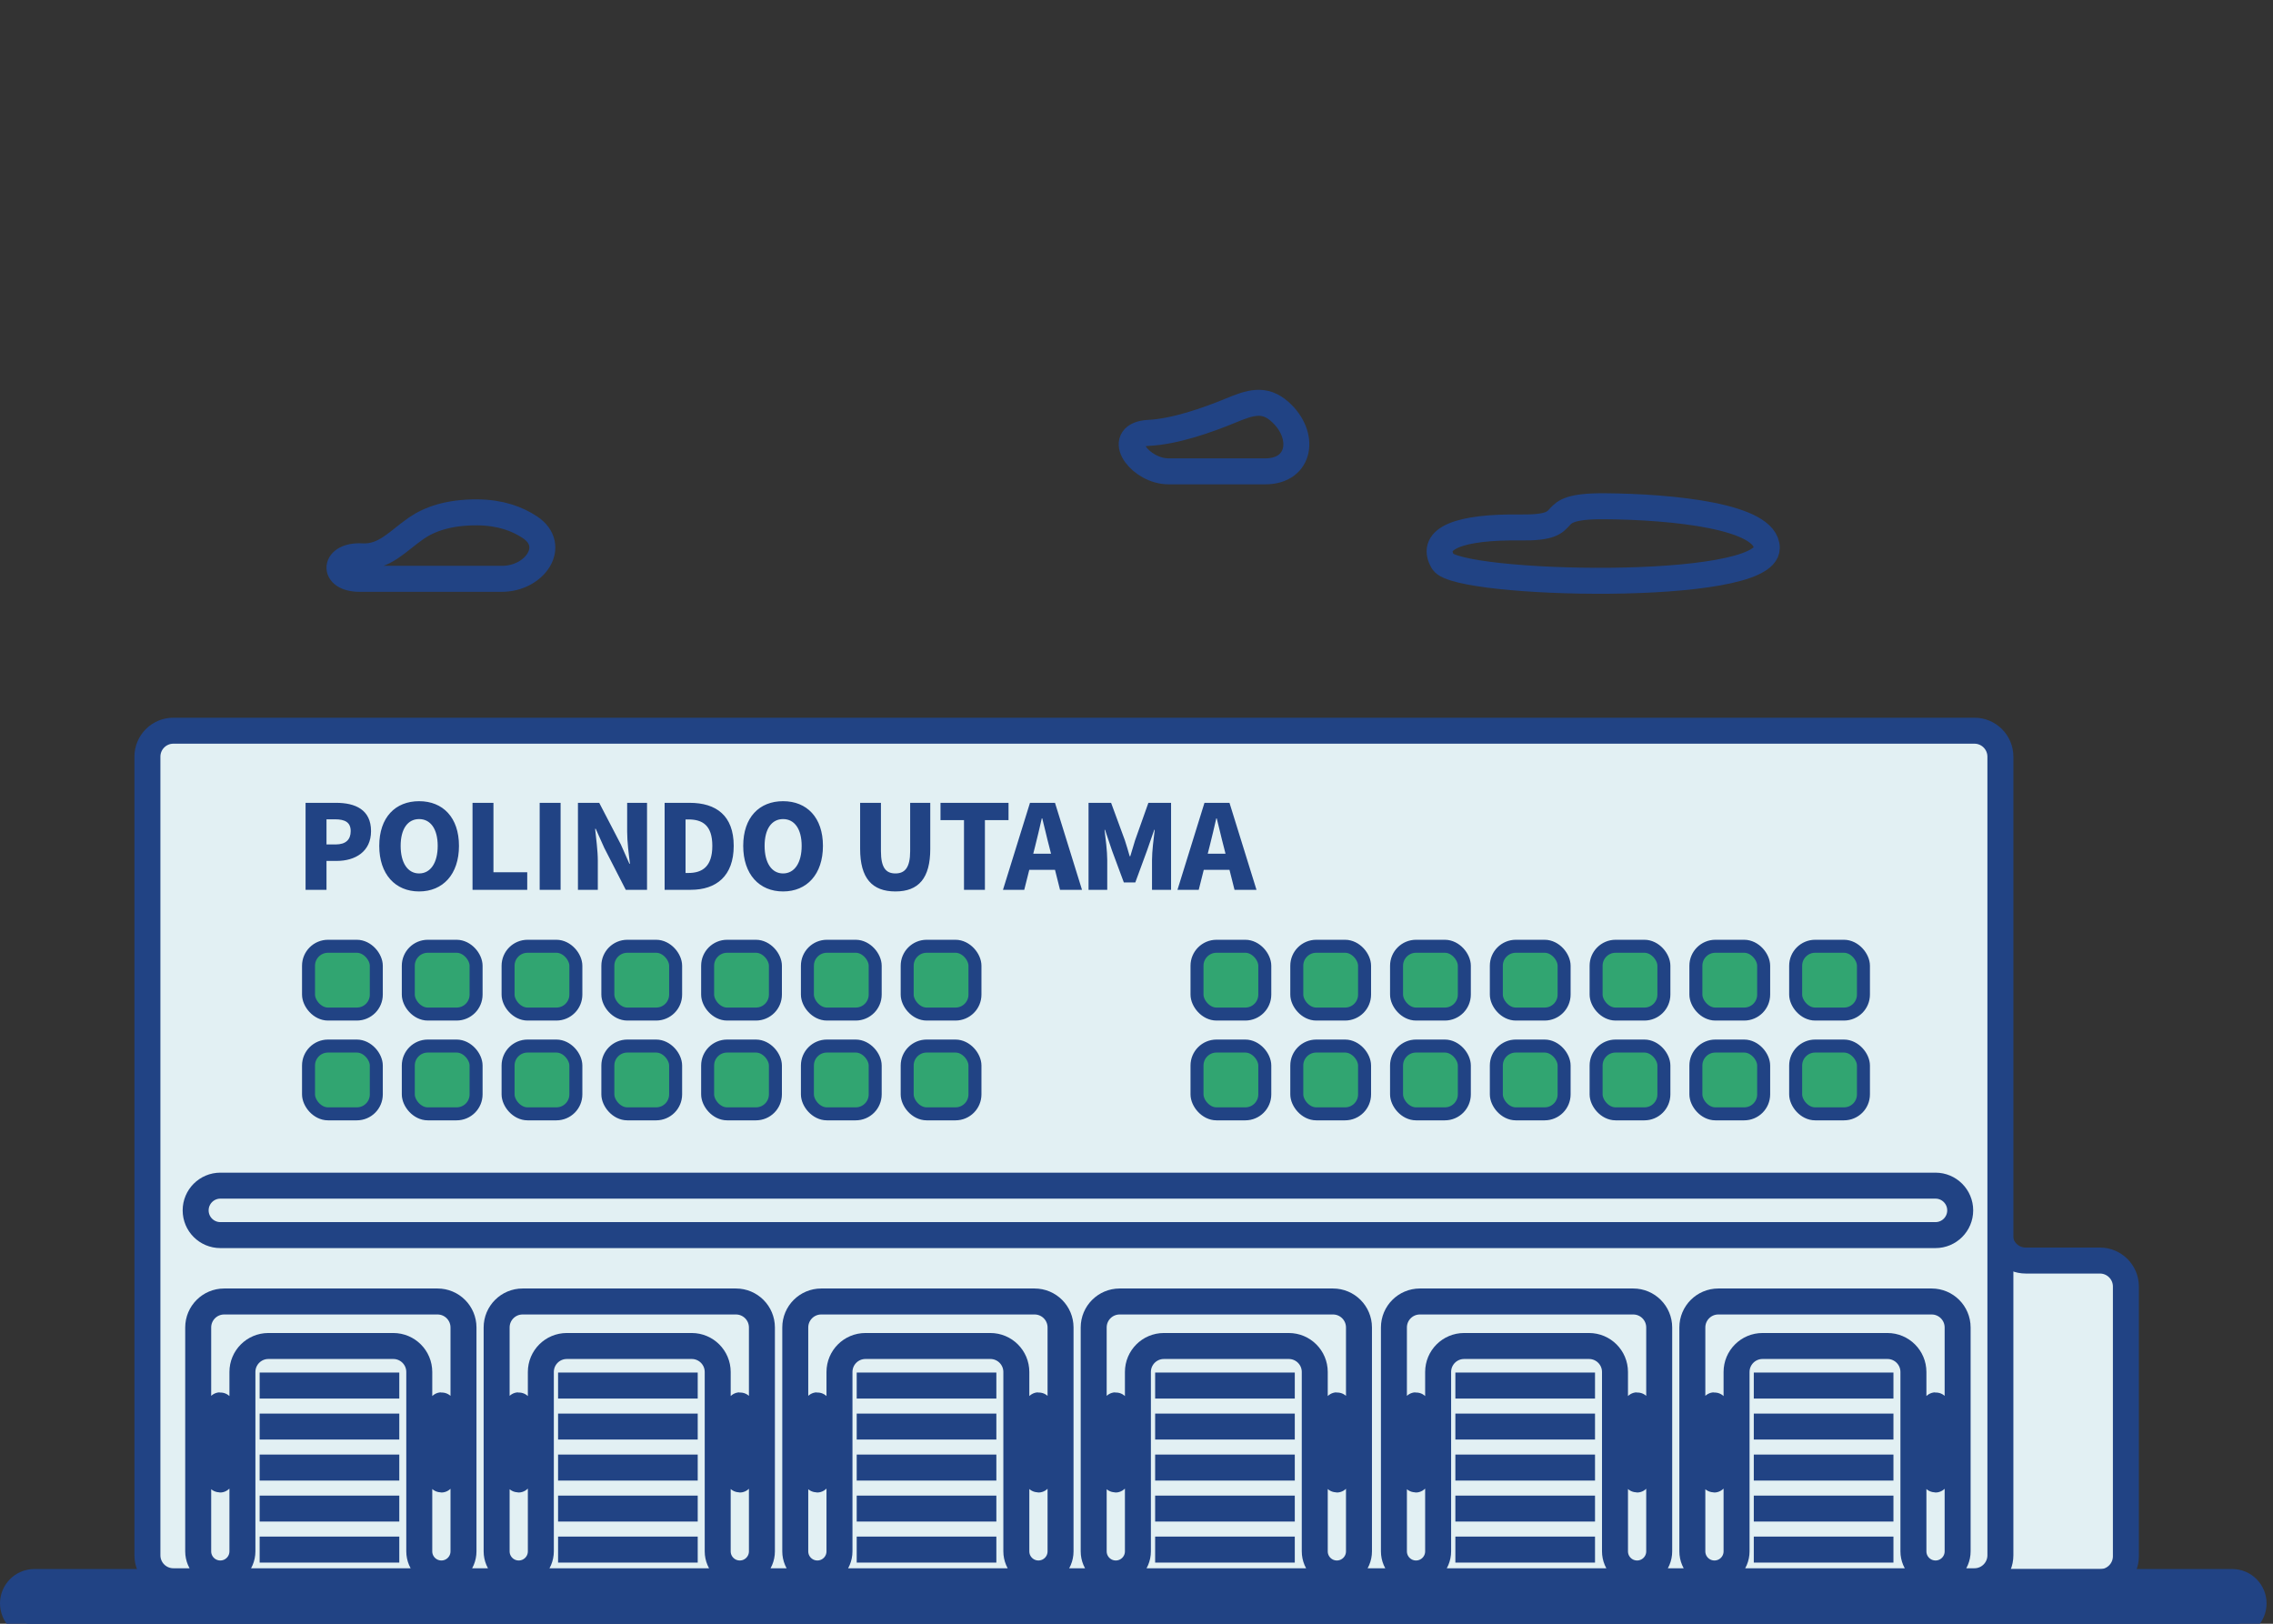 <svg width="350" height="250" viewBox="0 0 350 250" fill="none" xmlns="http://www.w3.org/2000/svg">
<rect x="0" y="0" width="350" height="250" fill="#333333" stroke="none"/>
<g clip-path="url(#clip0)">
<path d="M311.924 194.081C309.715 194.081 307.924 192.29 307.924 190.081V187.329C307.924 185.12 306.133 183.329 303.924 183.329H284.167C281.958 183.329 280.167 185.12 280.167 187.329V190.081C280.167 192.29 278.376 194.081 276.167 194.081H269.473C267.264 194.081 265.473 195.871 265.473 198.081V239.603C265.473 241.812 267.264 243.603 269.473 243.603H323.348C325.557 243.603 327.348 241.812 327.348 239.603V198.081C327.348 195.871 325.557 194.081 323.348 194.081H311.924Z" fill="#E2F0F3" stroke="#214384" stroke-width="4"/>
<path d="M22.699 239.459V116.502C22.699 114.293 24.49 112.502 26.699 112.502H304.024C306.233 112.502 308.024 114.293 308.024 116.502V239.459C308.024 241.669 306.233 243.459 304.024 243.459H26.699C24.49 243.459 22.699 241.669 22.699 239.459Z" fill="#E2F0F3"/>
<path d="M39.981 213.328H61.484M39.981 219.642H61.484M39.981 225.956H61.484M39.981 232.271H61.484M39.981 238.585H61.484M85.933 213.328H107.436M85.933 219.642H107.436M85.933 225.956H107.436M85.933 232.271H107.436M85.933 238.585H107.436M131.918 213.328H153.421M131.918 219.642H153.421M131.918 225.956H153.421M131.918 232.271H153.421M131.918 238.585H153.421M177.87 213.328H199.373M177.87 219.642H199.373M177.87 225.956H199.373M177.87 232.271H199.373M177.87 238.585H199.373M224.1 213.328H245.603M224.1 219.642H245.603M224.1 225.956H245.603M224.1 232.271H245.603M224.1 238.585H245.603M270.052 213.328H291.555M270.052 219.642H291.555M270.052 225.956H291.555M270.052 232.271H291.555M270.052 238.585H291.555M297.931 216.475V227.692C297.931 227.749 297.976 227.794 298.032 227.794V227.794C298.088 227.794 298.134 227.749 298.134 227.692V216.475C298.134 216.419 298.088 216.373 298.032 216.373V216.373C297.976 216.373 297.931 216.419 297.931 216.475ZM263.855 216.475V227.692C263.855 227.749 263.901 227.794 263.957 227.794V227.794C264.013 227.794 264.058 227.749 264.058 227.692V216.475C264.058 216.419 264.013 216.373 263.957 216.373V216.373C263.901 216.373 263.855 216.419 263.855 216.475ZM301.439 204.384V238.856C301.439 240.736 299.915 242.26 298.035 242.26V242.26C296.155 242.26 294.631 240.736 294.631 238.856V211.237C294.631 209.028 292.84 207.237 290.631 207.237H271.398C269.189 207.237 267.398 209.028 267.398 211.237V238.856C267.398 240.736 265.874 242.26 263.994 242.26V242.26C262.114 242.26 260.59 240.736 260.59 238.856V204.384C260.59 202.175 262.381 200.384 264.59 200.384H297.439C299.649 200.384 301.439 202.175 301.439 204.384ZM255.487 204.384V238.856C255.487 240.736 253.963 242.26 252.083 242.26V242.26C250.203 242.26 248.679 240.736 248.679 238.856V211.237C248.679 209.028 246.888 207.237 244.679 207.237H225.446C223.237 207.237 221.446 209.028 221.446 211.237V238.856C221.446 240.736 219.922 242.26 218.042 242.26V242.26C216.162 242.26 214.638 240.736 214.638 238.856V204.384C214.638 202.175 216.429 200.384 218.638 200.384H251.487C253.696 200.384 255.487 202.175 255.487 204.384ZM209.257 204.384V238.856C209.257 240.736 207.733 242.26 205.853 242.26V242.26C203.973 242.26 202.449 240.736 202.449 238.856V211.237C202.449 209.028 200.658 207.237 198.449 207.237H179.217C177.007 207.237 175.217 209.028 175.217 211.237V238.856C175.217 240.736 173.692 242.26 171.812 242.26V242.26C169.932 242.26 168.408 240.736 168.408 238.856V204.384C168.408 202.175 170.199 200.384 172.408 200.384H205.257C207.467 200.384 209.257 202.175 209.257 204.384ZM159.797 216.475V227.692C159.797 227.749 159.842 227.794 159.898 227.794V227.794C159.954 227.794 160 227.749 160 227.692V216.475C160 216.419 159.954 216.373 159.898 216.373V216.373C159.842 216.373 159.797 216.419 159.797 216.475ZM125.721 216.475V227.692C125.721 227.749 125.767 227.794 125.823 227.794V227.794C125.879 227.794 125.924 227.749 125.924 227.692V216.475C125.924 216.419 125.879 216.373 125.823 216.373V216.373C125.767 216.373 125.721 216.419 125.721 216.475ZM163.305 204.384V238.856C163.305 240.736 161.781 242.26 159.901 242.26V242.26C158.021 242.26 156.497 240.736 156.497 238.856V211.237C156.497 209.028 154.706 207.237 152.497 207.237H133.264C131.055 207.237 129.264 209.028 129.264 211.237V238.856C129.264 240.736 127.74 242.26 125.86 242.26V242.26C123.98 242.26 122.456 240.736 122.456 238.856V204.384C122.456 202.175 124.247 200.384 126.456 200.384H159.305C161.515 200.384 163.305 202.175 163.305 204.384ZM117.321 204.384V238.856C117.321 240.736 115.797 242.26 113.917 242.26V242.26C112.037 242.26 110.513 240.736 110.513 238.856V211.237C110.513 209.028 108.722 207.237 106.513 207.237H87.28C85.071 207.237 83.28 209.028 83.28 211.237V238.856C83.28 240.736 81.756 242.26 79.876 242.26V242.26C77.996 242.26 76.472 240.736 76.472 238.856V204.384C76.472 202.175 78.262 200.384 80.472 200.384H113.321C115.53 200.384 117.321 202.175 117.321 204.384ZM251.979 216.475V227.692C251.979 227.749 252.024 227.794 252.08 227.794V227.794C252.136 227.794 252.182 227.749 252.182 227.692V216.475C252.182 216.419 252.136 216.373 252.08 216.373V216.373C252.024 216.373 251.979 216.419 251.979 216.475ZM217.903 216.475V227.692C217.903 227.749 217.949 227.794 218.005 227.794V227.794C218.061 227.794 218.106 227.749 218.106 227.692V216.475C218.106 216.419 218.061 216.373 218.005 216.373V216.373C217.949 216.373 217.903 216.419 217.903 216.475ZM67.86 216.475V227.692C67.86 227.749 67.905 227.794 67.962 227.794V227.794C68.018 227.794 68.063 227.749 68.063 227.692V216.475C68.063 216.419 68.018 216.373 67.962 216.373V216.373C67.905 216.373 67.86 216.419 67.86 216.475ZM71.369 204.384V238.856C71.369 240.736 69.844 242.26 67.965 242.26V242.26C66.085 242.26 64.56 240.736 64.56 238.856V211.237C64.56 209.028 62.77 207.237 60.56 207.237H41.328C39.118 207.237 37.328 209.028 37.328 211.237V238.856C37.328 240.736 35.804 242.26 33.923 242.26V242.26C32.044 242.26 30.519 240.736 30.519 238.856V204.384C30.519 202.175 32.31 200.384 34.519 200.384H67.369C69.578 200.384 71.369 202.175 71.369 204.384ZM205.749 216.475V227.692C205.749 227.749 205.794 227.794 205.85 227.794V227.794C205.906 227.794 205.952 227.749 205.952 227.692V216.475C205.952 216.419 205.906 216.373 205.85 216.373V216.373C205.794 216.373 205.749 216.419 205.749 216.475ZM113.812 216.475V227.692C113.812 227.749 113.857 227.794 113.914 227.794V227.794C113.97 227.794 114.015 227.749 114.015 227.692V216.475C114.015 216.419 113.97 216.373 113.914 216.373V216.373C113.857 216.373 113.812 216.419 113.812 216.475ZM171.673 216.475V227.692C171.673 227.749 171.719 227.794 171.775 227.794V227.794C171.831 227.794 171.876 227.749 171.876 227.692V216.475C171.876 216.419 171.831 216.373 171.775 216.373V216.373C171.719 216.373 171.673 216.419 171.673 216.475ZM79.737 216.475V227.692C79.737 227.749 79.782 227.794 79.838 227.794V227.794C79.894 227.794 79.94 227.749 79.94 227.692V216.475C79.94 216.419 79.894 216.373 79.838 216.373V216.373C79.782 216.373 79.737 216.419 79.737 216.475ZM301.835 186.356V186.356C301.835 188.459 300.13 190.163 298.028 190.163H33.933C31.83 190.163 30.126 188.459 30.126 186.356V186.356C30.126 184.254 31.83 182.549 33.933 182.549H298.028C300.13 182.549 301.835 184.254 301.835 186.356ZM33.784 216.475V227.692C33.784 227.749 33.83 227.794 33.886 227.794V227.794C33.942 227.794 33.987 227.749 33.987 227.692V216.475C33.987 216.419 33.942 216.373 33.886 216.373V216.373C33.83 216.373 33.784 216.419 33.784 216.475ZM308.024 116.502V239.459C308.024 241.669 306.233 243.459 304.024 243.459H26.699C24.49 243.459 22.699 241.669 22.699 239.459V116.502C22.699 114.293 24.49 112.502 26.699 112.502H304.024C306.233 112.502 308.024 114.293 308.024 116.502Z" stroke="#214384" stroke-width="4"/>
<path d="M347.009 246.868C347.009 245.049 345.534 243.574 343.714 243.574H5.295C3.475 243.574 2 245.049 2 246.868V246.868C2 248.688 3.475 250.163 5.295 250.163H343.714C345.534 250.163 347.009 248.688 347.009 246.868V246.868Z" fill="#214384" stroke="#214384" stroke-width="4"/>
<path d="M55.719 85.657C51.36 85.409 51.011 89.12 55.377 89.12H77.279C82.374 89.12 85.848 84.022 81.613 81.189C79.644 79.873 77.018 78.917 73.536 78.886C69.079 78.847 66.094 79.954 64.111 81.321C61.225 83.311 59.219 85.856 55.719 85.657V85.657Z" stroke="#214384" stroke-width="4"/>
<path d="M222.19 86.495C224.375 90.154 272.055 91.33 272.055 84.377C272.055 79.477 257.567 78.023 247.101 77.945C236.635 77.868 243.406 81.34 234.146 81.211C224.886 81.082 220.006 82.836 222.19 86.495Z" stroke="#214384" stroke-width="4"/>
<path d="M197.09 63.39C201.132 67.007 200.271 72.57 194.846 72.57H179.931C175.738 72.57 171.911 67.599 176.017 66.75C176.275 66.697 176.551 66.662 176.847 66.648C180.853 66.463 185.852 64.721 189.484 63.22C192.484 61.98 194.67 61.225 197.09 63.39V63.39Z" stroke="#214384" stroke-width="4"/>
<rect x="47.507" y="145.693" width="10.437" height="10.437" rx="3" fill="#31A571" stroke="#214384" stroke-width="2"/>
<rect x="47.507" y="161.057" width="10.437" height="10.437" rx="3" fill="#31A571" stroke="#214384" stroke-width="2"/>
<rect x="62.871" y="145.693" width="10.437" height="10.437" rx="3" fill="#31A571" stroke="#214384" stroke-width="2"/>
<rect x="62.871" y="161.057" width="10.437" height="10.437" rx="3" fill="#31A571" stroke="#214384" stroke-width="2"/>
<rect x="78.235" y="145.693" width="10.437" height="10.437" rx="3" fill="#31A571" stroke="#214384" stroke-width="2"/>
<rect x="78.235" y="161.057" width="10.437" height="10.437" rx="3" fill="#31A571" stroke="#214384" stroke-width="2"/>
<rect x="93.598" y="145.693" width="10.437" height="10.437" rx="3" fill="#31A571" stroke="#214384" stroke-width="2"/>
<rect x="93.598" y="161.057" width="10.437" height="10.437" rx="3" fill="#31A571" stroke="#214384" stroke-width="2"/>
<rect x="108.962" y="145.693" width="10.437" height="10.437" rx="3" fill="#31A571" stroke="#214384" stroke-width="2"/>
<rect x="108.962" y="161.057" width="10.437" height="10.437" rx="3" fill="#31A571" stroke="#214384" stroke-width="2"/>
<rect x="124.326" y="145.693" width="10.437" height="10.437" rx="3" fill="#31A571" stroke="#214384" stroke-width="2"/>
<rect x="124.326" y="161.057" width="10.437" height="10.437" rx="3" fill="#31A571" stroke="#214384" stroke-width="2"/>
<rect x="139.689" y="145.693" width="10.437" height="10.437" rx="3" fill="#31A571" stroke="#214384" stroke-width="2"/>
<rect x="139.689" y="161.057" width="10.437" height="10.437" rx="3" fill="#31A571" stroke="#214384" stroke-width="2"/>
<rect x="184.317" y="145.693" width="10.437" height="10.437" rx="3" fill="#31A571" stroke="#214384" stroke-width="2"/>
<rect x="184.317" y="161.057" width="10.437" height="10.437" rx="3" fill="#31A571" stroke="#214384" stroke-width="2"/>
<rect x="199.681" y="145.693" width="10.437" height="10.437" rx="3" fill="#31A571" stroke="#214384" stroke-width="2"/>
<rect x="199.681" y="161.057" width="10.437" height="10.437" rx="3" fill="#31A571" stroke="#214384" stroke-width="2"/>
<rect x="215.044" y="145.693" width="10.437" height="10.437" rx="3" fill="#31A571" stroke="#214384" stroke-width="2"/>
<rect x="215.044" y="161.057" width="10.437" height="10.437" rx="3" fill="#31A571" stroke="#214384" stroke-width="2"/>
<rect x="230.408" y="145.693" width="10.437" height="10.437" rx="3" fill="#31A571" stroke="#214384" stroke-width="2"/>
<rect x="230.408" y="161.057" width="10.437" height="10.437" rx="3" fill="#31A571" stroke="#214384" stroke-width="2"/>
<rect x="245.771" y="145.693" width="10.437" height="10.437" rx="3" fill="#31A571" stroke="#214384" stroke-width="2"/>
<rect x="245.771" y="161.057" width="10.437" height="10.437" rx="3" fill="#31A571" stroke="#214384" stroke-width="2"/>
<rect x="261.135" y="145.693" width="10.437" height="10.437" rx="3" fill="#31A571" stroke="#214384" stroke-width="2"/>
<rect x="261.135" y="161.057" width="10.437" height="10.437" rx="3" fill="#31A571" stroke="#214384" stroke-width="2"/>
<rect x="276.499" y="145.693" width="10.437" height="10.437" rx="3" fill="#31A571" stroke="#214384" stroke-width="2"/>
<rect x="276.499" y="161.057" width="10.437" height="10.437" rx="3" fill="#31A571" stroke="#214384" stroke-width="2"/>
<path d="M47.052 137H50.274V132.554H51.84C54.666 132.554 57.132 131.15 57.132 127.964C57.132 124.652 54.702 123.608 51.75 123.608H47.052V137ZM50.274 130.016V126.146H51.588C53.136 126.146 54 126.614 54 127.964C54 129.278 53.244 130.016 51.678 130.016H50.274ZM64.536 137.252C68.19 137.252 70.674 134.624 70.674 130.232C70.674 125.858 68.19 123.356 64.536 123.356C60.882 123.356 58.398 125.84 58.398 130.232C58.398 134.624 60.882 137.252 64.536 137.252ZM64.536 134.48C62.772 134.48 61.692 132.842 61.692 130.232C61.692 127.64 62.772 126.11 64.536 126.11C66.3 126.11 67.398 127.64 67.398 130.232C67.398 132.842 66.3 134.48 64.536 134.48ZM72.76 137H81.184V134.3H75.982V123.608H72.76V137ZM83.1 137H86.322V123.608H83.1V137ZM88.993 137H92.053V132.554C92.053 130.934 91.783 129.098 91.639 127.604H91.729L93.043 130.538L96.355 137H99.631V123.608H96.571V128.036C96.571 129.638 96.823 131.564 97.003 132.986H96.913L95.599 130.016L92.269 123.608H88.993V137ZM102.34 137H106.372C110.278 137 112.978 134.894 112.978 130.232C112.978 125.57 110.278 123.608 106.192 123.608H102.34V137ZM105.562 134.408V126.164H105.994C108.154 126.164 109.684 127.046 109.684 130.232C109.684 133.418 108.154 134.408 105.994 134.408H105.562ZM120.579 137.252C124.233 137.252 126.717 134.624 126.717 130.232C126.717 125.858 124.233 123.356 120.579 123.356C116.925 123.356 114.441 125.84 114.441 130.232C114.441 134.624 116.925 137.252 120.579 137.252ZM120.579 134.48C118.815 134.48 117.735 132.842 117.735 130.232C117.735 127.64 118.815 126.11 120.579 126.11C122.343 126.11 123.441 127.64 123.441 130.232C123.441 132.842 122.343 134.48 120.579 134.48ZM137.88 137.252C141.444 137.252 143.244 135.218 143.244 130.7V123.608H140.148V131.042C140.148 133.58 139.338 134.48 137.88 134.48C136.404 134.48 135.648 133.58 135.648 131.042V123.608H132.444V130.7C132.444 135.218 134.298 137.252 137.88 137.252ZM148.437 137H151.659V126.272H155.295V123.608H144.819V126.272H148.437V137ZM159.102 131.438L159.39 130.304C159.732 128.972 160.092 127.406 160.416 126.002H160.488C160.848 127.37 161.19 128.972 161.55 130.304L161.838 131.438H159.102ZM163.224 137H166.608L162.45 123.608H158.598L154.44 137H157.716L158.49 133.922H162.45L163.224 137ZM167.615 137H170.495V132.41C170.495 131.078 170.243 129.08 170.081 127.766H170.153L171.233 130.97L173.051 135.866H174.815L176.615 130.97L177.731 127.766H177.803C177.641 129.08 177.389 131.078 177.389 132.41V137H180.323V123.608H176.831L174.779 129.386C174.527 130.16 174.311 131.006 174.041 131.834H173.951C173.699 131.006 173.483 130.16 173.213 129.386L171.089 123.608H167.615V137ZM185.97 131.438L186.258 130.304C186.6 128.972 186.96 127.406 187.284 126.002H187.356C187.716 127.37 188.058 128.972 188.418 130.304L188.706 131.438H185.97ZM190.092 137H193.476L189.318 123.608H185.466L181.308 137H184.584L185.358 133.922H189.318L190.092 137Z" fill="#214384"/>
</g>
<defs>
<clipPath id="clip0">
<rect width="350" height="250" fill="white"/>
</clipPath>
</defs>
</svg>
